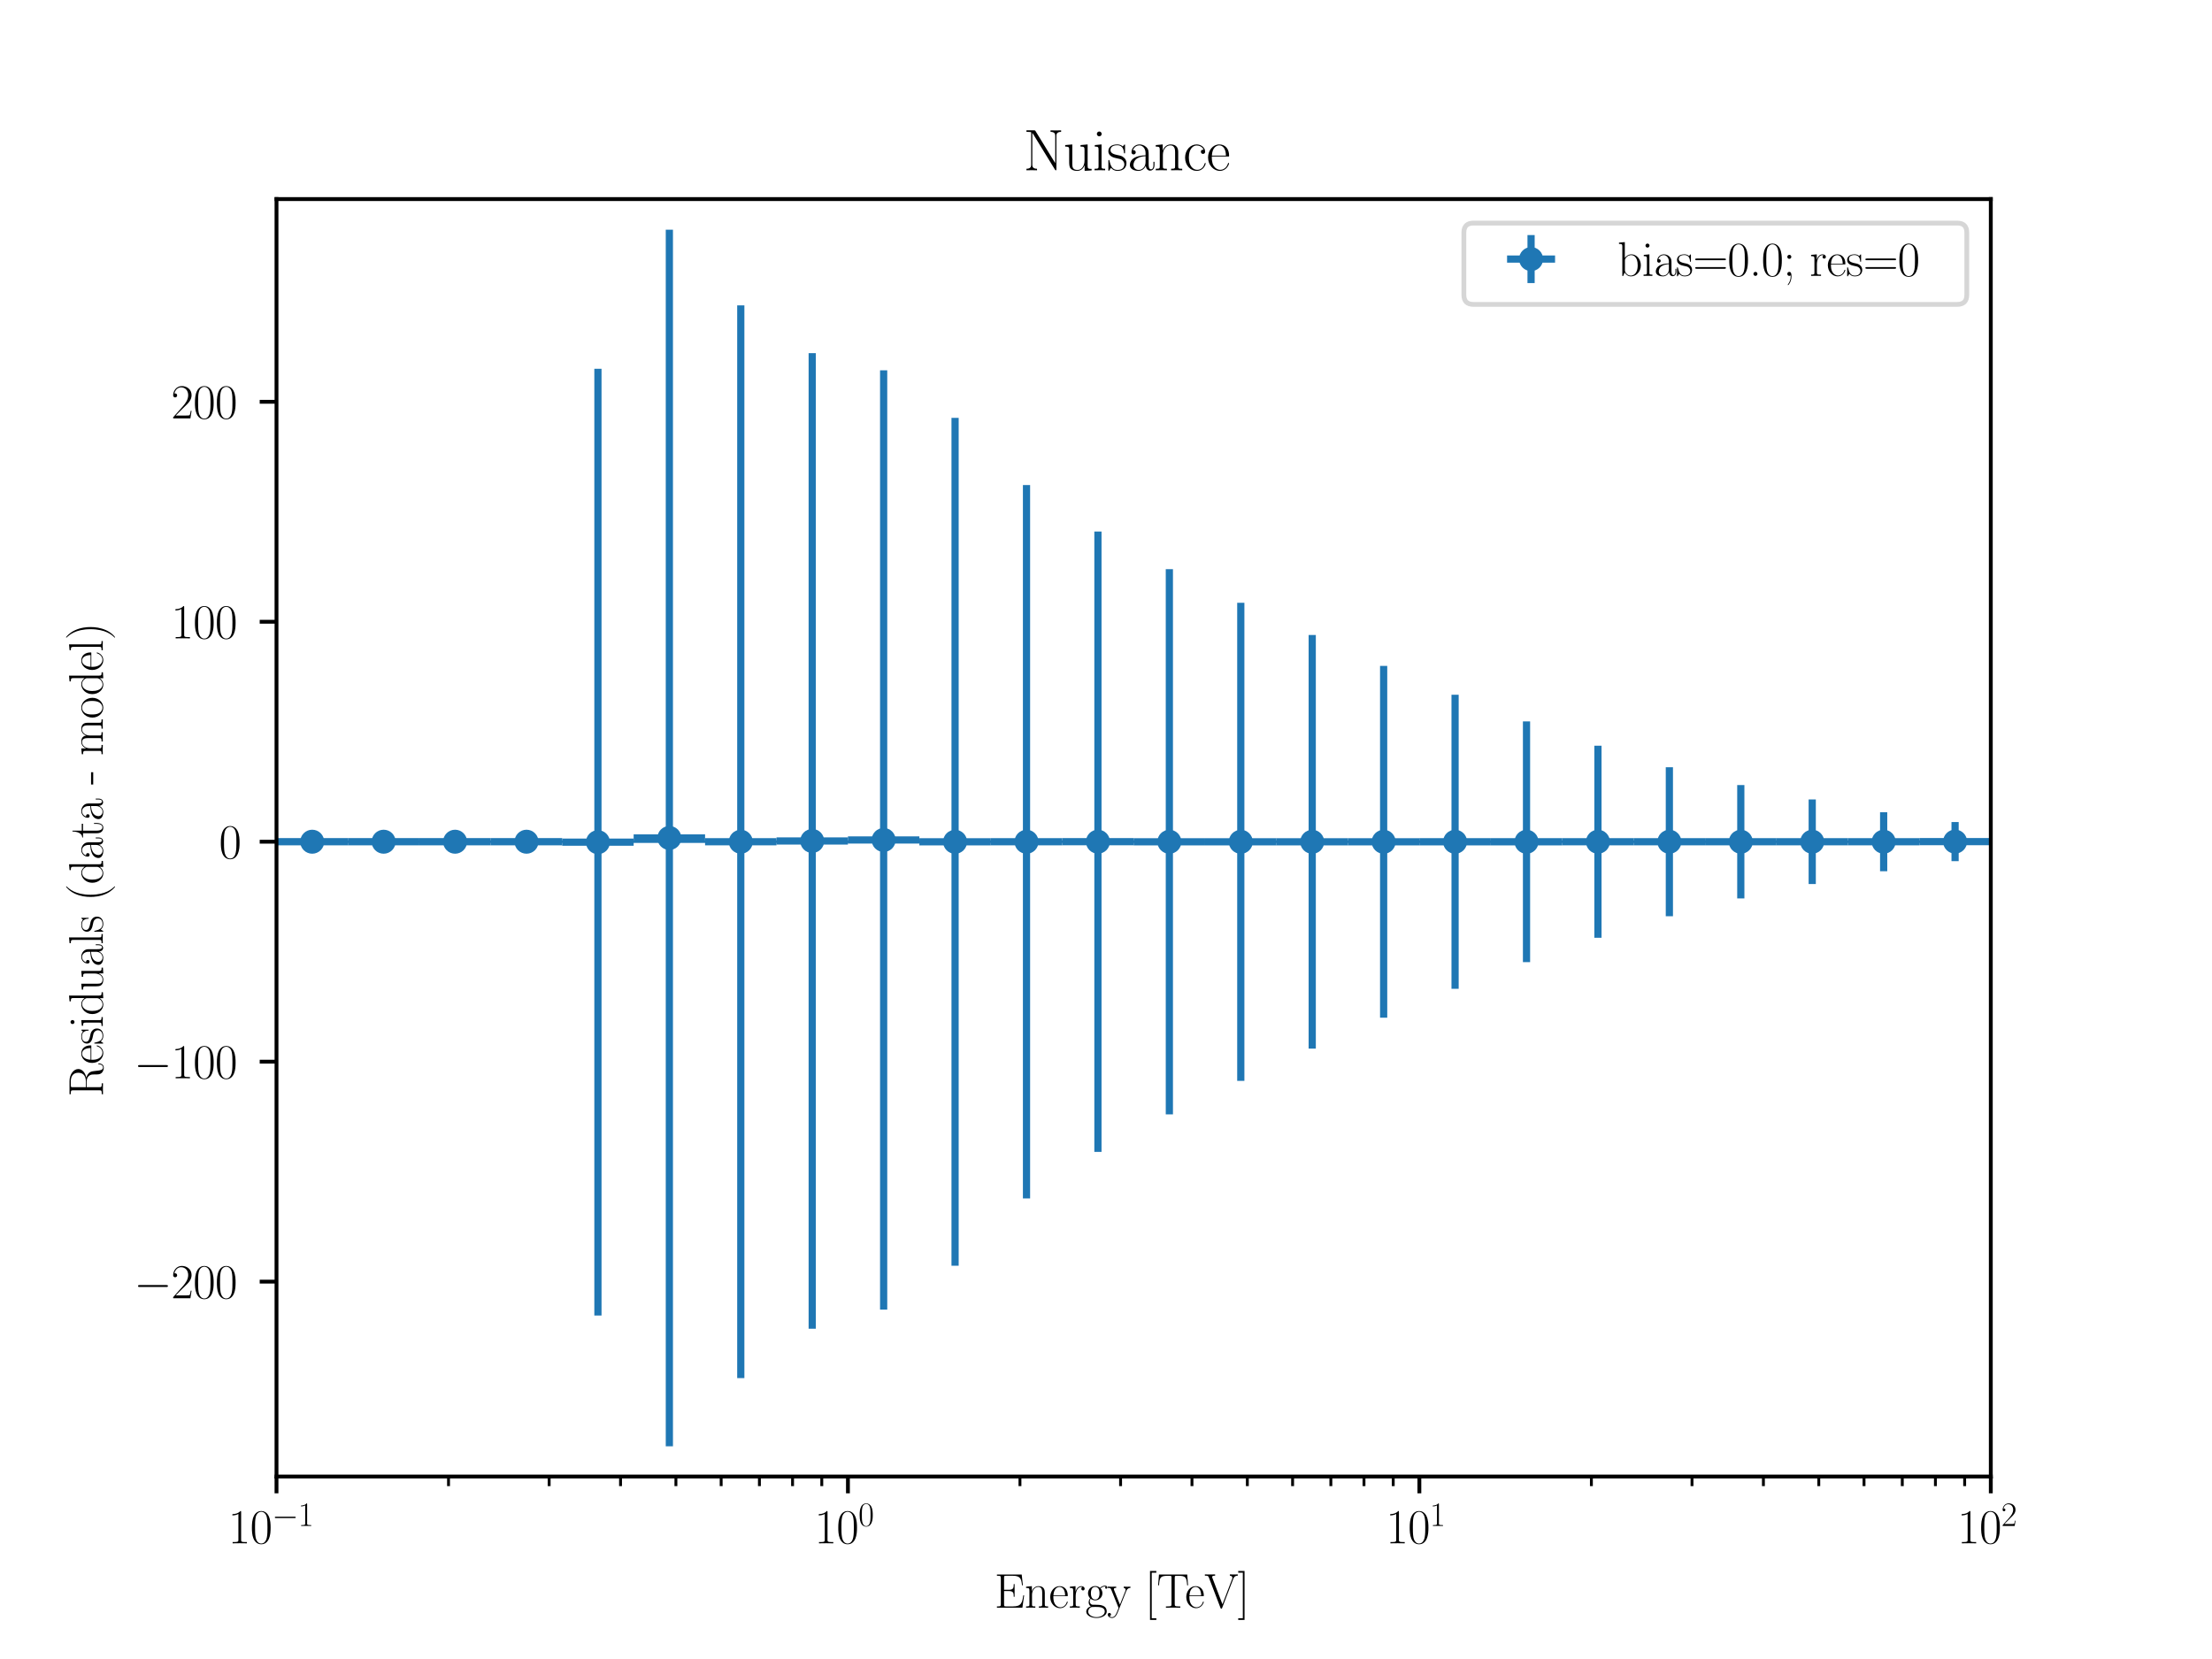 <?xml version="1.0" encoding="utf-8" standalone="no"?>
<!DOCTYPE svg PUBLIC "-//W3C//DTD SVG 1.1//EN"
  "http://www.w3.org/Graphics/SVG/1.1/DTD/svg11.dtd">
<svg xmlns:xlink="http://www.w3.org/1999/xlink" width="460.8pt" height="345.6pt" viewBox="0 0 460.8 345.6" xmlns="http://www.w3.org/2000/svg" version="1.1">
 <defs>
  <style type="text/css">*{stroke-linejoin: round; stroke-linecap: butt}</style>
 </defs>
 <g id="figure_1">
  <g id="patch_1">
   <path d="M 0 345.6
L 460.8 345.6
L 460.8 0
L 0 0
z
" style="fill: #ffffff"/>
  </g>
  <g id="axes_1">
   <g id="patch_2">
    <path d="M 57.6 307.584
L 414.72 307.584
L 414.72 41.472
L 57.6 41.472
z
" style="fill: #ffffff"/>
   </g>
   <g id="matplotlib.axis_1">
    <g id="xtick_1">
     <g id="line2d_1">
      <defs>
       <path id="m2422d4d9ae" d="M 0 0
L 0 3.5
" style="stroke: #000000; stroke-width: 0.8"/>
      </defs>
      <g>
       <use xlink:href="#m2422d4d9ae" x="57.6" y="307.584" style="stroke: #000000; stroke-width: 0.8"/>
      </g>
     </g>
     <g id="text_1">
      <!-- $\mathdefault{10^{-1}}$ -->
      <g transform="translate(47.52 321.502) scale(0.1 -0.1)">
       <defs>
        <path id="CMR17-31" d="M 1702 4083
C 1702 4217 1696 4224 1606 4224
C 1357 3927 979 3833 621 3820
C 602 3820 570 3820 563 3808
C 557 3795 557 3782 557 3648
C 755 3648 1088 3686 1344 3839
L 1344 467
C 1344 243 1331 166 781 166
L 589 166
L 589 0
C 896 6 1216 12 1523 12
C 1830 12 2150 6 2458 0
L 2458 166
L 2266 166
C 1715 166 1702 236 1702 467
L 1702 4083
z
" transform="scale(0.016)"/>
        <path id="CMR17-30" d="M 2688 2038
C 2688 2430 2682 3099 2413 3613
C 2176 4063 1798 4224 1466 4224
C 1158 4224 768 4082 525 3620
C 269 3137 243 2539 243 2038
C 243 1671 250 1112 448 623
C 723 -39 1216 -128 1466 -128
C 1760 -128 2208 -7 2470 604
C 2662 1048 2688 1568 2688 2038
z
M 1466 -26
C 1056 -26 813 328 723 816
C 653 1196 653 1749 653 2109
C 653 2604 653 3015 736 3407
C 858 3954 1216 4121 1466 4121
C 1728 4121 2067 3947 2189 3420
C 2272 3054 2278 2623 2278 2109
C 2278 1691 2278 1176 2202 797
C 2067 96 1690 -26 1466 -26
z
" transform="scale(0.016)"/>
        <path id="CMSY10-0" d="M 4218 1472
C 4326 1472 4442 1472 4442 1600
C 4442 1728 4326 1728 4218 1728
L 755 1728
C 646 1728 531 1728 531 1600
C 531 1472 646 1472 755 1472
L 4218 1472
z
" transform="scale(0.016)"/>
       </defs>
       <use xlink:href="#CMR17-31" transform="scale(0.996)"/>
       <use xlink:href="#CMR17-30" transform="translate(45.69 0) scale(0.996)"/>
       <use xlink:href="#CMSY10-0" transform="translate(91.381 36.154) scale(0.697)"/>
       <use xlink:href="#CMR17-31" transform="translate(145.622 36.154) scale(0.697)"/>
      </g>
     </g>
    </g>
    <g id="xtick_2">
     <g id="line2d_2">
      <g>
       <use xlink:href="#m2422d4d9ae" x="176.64" y="307.584" style="stroke: #000000; stroke-width: 0.8"/>
      </g>
     </g>
     <g id="text_2">
      <!-- $\mathdefault{10^{0}}$ -->
      <g transform="translate(169.673 321.502) scale(0.1 -0.1)">
       <use xlink:href="#CMR17-31" transform="scale(0.996)"/>
       <use xlink:href="#CMR17-30" transform="translate(45.69 0) scale(0.996)"/>
       <use xlink:href="#CMR17-30" transform="translate(91.381 36.154) scale(0.697)"/>
      </g>
     </g>
    </g>
    <g id="xtick_3">
     <g id="line2d_3">
      <g>
       <use xlink:href="#m2422d4d9ae" x="295.68" y="307.584" style="stroke: #000000; stroke-width: 0.8"/>
      </g>
     </g>
     <g id="text_3">
      <!-- $\mathdefault{10^{1}}$ -->
      <g transform="translate(288.713 321.502) scale(0.1 -0.1)">
       <use xlink:href="#CMR17-31" transform="scale(0.996)"/>
       <use xlink:href="#CMR17-30" transform="translate(45.69 0) scale(0.996)"/>
       <use xlink:href="#CMR17-31" transform="translate(91.381 36.154) scale(0.697)"/>
      </g>
     </g>
    </g>
    <g id="xtick_4">
     <g id="line2d_4">
      <g>
       <use xlink:href="#m2422d4d9ae" x="414.72" y="307.584" style="stroke: #000000; stroke-width: 0.8"/>
      </g>
     </g>
     <g id="text_4">
      <!-- $\mathdefault{10^{2}}$ -->
      <g transform="translate(407.753 321.502) scale(0.1 -0.1)">
       <defs>
        <path id="CMR17-32" d="M 2669 990
L 2554 990
C 2490 537 2438 460 2413 422
C 2381 371 1920 371 1830 371
L 602 371
C 832 620 1280 1073 1824 1596
C 2214 1966 2669 2400 2669 3033
C 2669 3788 2067 4224 1395 4224
C 691 4224 262 3603 262 3027
C 262 2777 448 2745 525 2745
C 589 2745 781 2783 781 3007
C 781 3206 614 3264 525 3264
C 486 3264 448 3257 422 3244
C 544 3788 915 4057 1306 4057
C 1862 4057 2227 3616 2227 3033
C 2227 2477 1901 1998 1536 1583
L 262 147
L 262 0
L 2515 0
L 2669 990
z
" transform="scale(0.016)"/>
       </defs>
       <use xlink:href="#CMR17-31" transform="scale(0.996)"/>
       <use xlink:href="#CMR17-30" transform="translate(45.69 0) scale(0.996)"/>
       <use xlink:href="#CMR17-32" transform="translate(91.381 36.154) scale(0.697)"/>
      </g>
     </g>
    </g>
    <g id="xtick_5">
     <g id="line2d_5">
      <defs>
       <path id="m399e04e522" d="M 0 0
L 0 2
" style="stroke: #000000; stroke-width: 0.6"/>
      </defs>
      <g>
       <use xlink:href="#m399e04e522" x="93.435" y="307.584" style="stroke: #000000; stroke-width: 0.6"/>
      </g>
     </g>
    </g>
    <g id="xtick_6">
     <g id="line2d_6">
      <g>
       <use xlink:href="#m399e04e522" x="114.397" y="307.584" style="stroke: #000000; stroke-width: 0.6"/>
      </g>
     </g>
    </g>
    <g id="xtick_7">
     <g id="line2d_7">
      <g>
       <use xlink:href="#m399e04e522" x="129.269" y="307.584" style="stroke: #000000; stroke-width: 0.6"/>
      </g>
     </g>
    </g>
    <g id="xtick_8">
     <g id="line2d_8">
      <g>
       <use xlink:href="#m399e04e522" x="140.805" y="307.584" style="stroke: #000000; stroke-width: 0.6"/>
      </g>
     </g>
    </g>
    <g id="xtick_9">
     <g id="line2d_9">
      <g>
       <use xlink:href="#m399e04e522" x="150.231" y="307.584" style="stroke: #000000; stroke-width: 0.6"/>
      </g>
     </g>
    </g>
    <g id="xtick_10">
     <g id="line2d_10">
      <g>
       <use xlink:href="#m399e04e522" x="158.2" y="307.584" style="stroke: #000000; stroke-width: 0.6"/>
      </g>
     </g>
    </g>
    <g id="xtick_11">
     <g id="line2d_11">
      <g>
       <use xlink:href="#m399e04e522" x="165.104" y="307.584" style="stroke: #000000; stroke-width: 0.6"/>
      </g>
     </g>
    </g>
    <g id="xtick_12">
     <g id="line2d_12">
      <g>
       <use xlink:href="#m399e04e522" x="171.193" y="307.584" style="stroke: #000000; stroke-width: 0.6"/>
      </g>
     </g>
    </g>
    <g id="xtick_13">
     <g id="line2d_13">
      <g>
       <use xlink:href="#m399e04e522" x="212.475" y="307.584" style="stroke: #000000; stroke-width: 0.6"/>
      </g>
     </g>
    </g>
    <g id="xtick_14">
     <g id="line2d_14">
      <g>
       <use xlink:href="#m399e04e522" x="233.437" y="307.584" style="stroke: #000000; stroke-width: 0.6"/>
      </g>
     </g>
    </g>
    <g id="xtick_15">
     <g id="line2d_15">
      <g>
       <use xlink:href="#m399e04e522" x="248.309" y="307.584" style="stroke: #000000; stroke-width: 0.6"/>
      </g>
     </g>
    </g>
    <g id="xtick_16">
     <g id="line2d_16">
      <g>
       <use xlink:href="#m399e04e522" x="259.845" y="307.584" style="stroke: #000000; stroke-width: 0.6"/>
      </g>
     </g>
    </g>
    <g id="xtick_17">
     <g id="line2d_17">
      <g>
       <use xlink:href="#m399e04e522" x="269.271" y="307.584" style="stroke: #000000; stroke-width: 0.6"/>
      </g>
     </g>
    </g>
    <g id="xtick_18">
     <g id="line2d_18">
      <g>
       <use xlink:href="#m399e04e522" x="277.24" y="307.584" style="stroke: #000000; stroke-width: 0.6"/>
      </g>
     </g>
    </g>
    <g id="xtick_19">
     <g id="line2d_19">
      <g>
       <use xlink:href="#m399e04e522" x="284.144" y="307.584" style="stroke: #000000; stroke-width: 0.6"/>
      </g>
     </g>
    </g>
    <g id="xtick_20">
     <g id="line2d_20">
      <g>
       <use xlink:href="#m399e04e522" x="290.233" y="307.584" style="stroke: #000000; stroke-width: 0.6"/>
      </g>
     </g>
    </g>
    <g id="xtick_21">
     <g id="line2d_21">
      <g>
       <use xlink:href="#m399e04e522" x="331.515" y="307.584" style="stroke: #000000; stroke-width: 0.6"/>
      </g>
     </g>
    </g>
    <g id="xtick_22">
     <g id="line2d_22">
      <g>
       <use xlink:href="#m399e04e522" x="352.477" y="307.584" style="stroke: #000000; stroke-width: 0.6"/>
      </g>
     </g>
    </g>
    <g id="xtick_23">
     <g id="line2d_23">
      <g>
       <use xlink:href="#m399e04e522" x="367.349" y="307.584" style="stroke: #000000; stroke-width: 0.6"/>
      </g>
     </g>
    </g>
    <g id="xtick_24">
     <g id="line2d_24">
      <g>
       <use xlink:href="#m399e04e522" x="378.885" y="307.584" style="stroke: #000000; stroke-width: 0.6"/>
      </g>
     </g>
    </g>
    <g id="xtick_25">
     <g id="line2d_25">
      <g>
       <use xlink:href="#m399e04e522" x="388.311" y="307.584" style="stroke: #000000; stroke-width: 0.6"/>
      </g>
     </g>
    </g>
    <g id="xtick_26">
     <g id="line2d_26">
      <g>
       <use xlink:href="#m399e04e522" x="396.28" y="307.584" style="stroke: #000000; stroke-width: 0.6"/>
      </g>
     </g>
    </g>
    <g id="xtick_27">
     <g id="line2d_27">
      <g>
       <use xlink:href="#m399e04e522" x="403.184" y="307.584" style="stroke: #000000; stroke-width: 0.6"/>
      </g>
     </g>
    </g>
    <g id="xtick_28">
     <g id="line2d_28">
      <g>
       <use xlink:href="#m399e04e522" x="409.273" y="307.584" style="stroke: #000000; stroke-width: 0.6"/>
      </g>
     </g>
    </g>
    <g id="text_5">
     <!-- Energy [TeV] -->
     <g transform="translate(207.158 334.912) scale(0.1 -0.1)">
      <defs>
       <path id="CMR17-45" d="M 3885 1614
L 3770 1614
C 3629 676 3546 166 2419 166
L 1530 166
C 1274 166 1261 198 1261 415
L 1261 2176
L 1862 2176
C 2464 2176 2522 1959 2522 1429
L 2637 1429
L 2637 3086
L 2522 3086
C 2522 2558 2464 2342 1862 2342
L 1261 2342
L 1261 3924
C 1261 4141 1274 4172 1530 4172
L 2406 4172
C 3398 4172 3514 3778 3603 2933
L 3718 2933
L 3565 4339
L 326 4339
L 326 4172
C 768 4172 838 4172 838 3886
L 838 453
C 838 166 768 166 326 166
L 326 0
L 3654 0
L 3885 1614
z
" transform="scale(0.016)"/>
       <path id="CMR17-6e" d="M 2656 1954
C 2656 2282 2592 2816 1837 2816
C 1331 2816 1069 2424 973 2166
L 966 2166
L 966 2816
L 211 2745
L 211 2578
C 589 2578 646 2540 646 2231
L 646 443
C 646 198 621 166 211 166
L 211 0
C 365 12 646 12 813 12
C 979 12 1267 12 1421 0
L 1421 166
C 1011 166 986 192 986 443
L 986 1678
C 986 2269 1344 2713 1792 2713
C 2266 2713 2317 2289 2317 1980
L 2317 443
C 2317 198 2291 166 1882 166
L 1882 0
C 2035 12 2317 12 2483 12
C 2650 12 2938 12 3091 0
L 3091 166
C 2682 166 2656 192 2656 443
L 2656 1954
z
" transform="scale(0.016)"/>
       <path id="CMR17-65" d="M 2438 1503
C 2464 1529 2464 1542 2464 1606
C 2464 2251 2118 2816 1389 2816
C 710 2816 173 2175 173 1394
C 173 554 781 -64 1459 -64
C 2176 -64 2458 619 2458 755
C 2458 800 2419 800 2406 800
C 2362 800 2355 787 2330 709
C 2189 270 1837 51 1504 51
C 1229 51 954 206 781 490
C 582 819 582 1200 582 1503
L 2438 1503
z
M 589 1600
C 634 2511 1126 2713 1382 2713
C 1818 2713 2112 2308 2118 1600
L 589 1600
z
" transform="scale(0.016)"/>
       <path id="CMR17-72" d="M 960 1517
C 960 2134 1222 2713 1702 2713
C 1747 2713 1792 2707 1837 2687
C 1837 2687 1696 2642 1696 2475
C 1696 2321 1818 2257 1914 2257
C 1990 2257 2131 2302 2131 2482
C 2131 2687 1926 2816 1709 2816
C 1222 2816 1011 2340 947 2115
L 941 2115
L 941 2816
L 198 2745
L 198 2578
C 576 2578 634 2540 634 2231
L 634 443
C 634 198 608 166 198 166
L 198 0
C 352 12 646 12 813 12
C 998 12 1325 12 1498 0
L 1498 166
C 1037 166 960 166 960 455
L 960 1517
z
" transform="scale(0.016)"/>
       <path id="CMR17-67" d="M 710 1165
C 832 1068 1043 960 1299 960
C 1805 960 2240 1359 2240 1895
C 2240 2063 2189 2321 1997 2521
C 2176 2713 2438 2777 2586 2777
C 2611 2777 2650 2777 2682 2758
C 2656 2751 2598 2726 2598 2623
C 2598 2540 2656 2483 2739 2483
C 2835 2483 2886 2547 2886 2630
C 2886 2751 2790 2880 2586 2880
C 2330 2880 2106 2758 1926 2591
C 1734 2764 1504 2828 1299 2828
C 794 2828 358 2431 358 1895
C 358 1527 570 1294 634 1230
C 442 1004 442 742 442 710
C 442 544 506 300 723 166
C 390 82 128 -184 128 -517
C 128 -996 736 -1344 1466 -1344
C 2170 -1344 2803 -1009 2803 -510
C 2803 384 1856 384 1363 384
C 1216 384 954 384 922 390
C 723 422 589 601 589 825
C 589 883 589 1024 710 1165
z
M 1299 1068
C 736 1068 736 1766 736 1895
C 736 2024 736 2719 1299 2719
C 1862 2719 1862 2024 1862 1895
C 1862 1766 1862 1068 1299 1068
z
M 1466 -1236
C 826 -1236 384 -883 384 -517
C 384 -311 493 -118 634 -11
C 794 102 858 102 1293 102
C 1818 102 2547 102 2547 -517
C 2547 -883 2106 -1236 1466 -1236
z
" transform="scale(0.016)"/>
       <path id="CMR17-79" d="M 2496 2183
C 2656 2579 2944 2585 3034 2585
L 3034 2752
C 2912 2745 2752 2739 2630 2739
C 2496 2739 2285 2739 2157 2752
L 2157 2585
C 2400 2566 2406 2384 2406 2332
C 2406 2268 2394 2235 2362 2158
L 1664 409
L 902 2300
C 870 2378 870 2423 870 2430
C 870 2572 1018 2585 1171 2585
L 1171 2752
C 1018 2739 742 2739 582 2739
C 410 2739 205 2739 64 2752
L 64 2585
C 410 2585 448 2553 531 2345
L 1485 -31
C 1197 -795 1030 -1242 627 -1242
C 557 -1242 397 -1223 282 -1106
C 429 -1093 493 -1002 493 -892
C 493 -782 416 -685 288 -685
C 147 -685 77 -782 77 -899
C 77 -1158 339 -1344 627 -1344
C 998 -1344 1229 -983 1357 -659
L 2496 2183
z
" transform="scale(0.016)"/>
       <path id="CMR17-5b" d="M 1504 -1600
L 1504 -1376
L 902 -1376
L 902 4575
L 1504 4575
L 1504 4800
L 678 4800
L 678 -1600
L 1504 -1600
z
" transform="scale(0.016)"/>
       <path id="CMR17-54" d="M 3981 4332
L 288 4332
L 179 2924
L 294 2924
C 378 3981 467 4166 1453 4166
C 1568 4166 1754 4166 1805 4159
C 1926 4140 1926 4064 1926 3917
L 1926 465
C 1926 236 1907 166 1376 166
L 1197 166
L 1197 0
C 1504 6 1824 12 2138 12
C 2451 12 2771 6 3078 0
L 3078 166
L 2899 166
C 2368 166 2349 236 2349 465
L 2349 3917
C 2349 4057 2349 4134 2464 4159
C 2515 4166 2701 4166 2816 4166
C 3795 4166 3891 3981 3974 2924
L 4090 2924
L 3981 4332
z
" transform="scale(0.016)"/>
       <path id="CMR17-56" d="M 3776 3762
C 3834 3903 3936 4179 4365 4185
L 4365 4352
C 4218 4339 4051 4339 3891 4339
C 3738 4339 3475 4339 3328 4352
L 3328 4185
C 3648 4166 3661 3942 3661 3903
C 3661 3833 3642 3788 3622 3737
L 2362 448
L 1043 3903
C 1024 3948 1011 3980 1011 4012
C 1011 4185 1267 4185 1402 4185
L 1402 4352
C 1197 4339 896 4339 685 4339
C 518 4339 218 4339 64 4352
L 64 4185
C 435 4185 506 4160 582 3955
L 2106 -26
C 2138 -116 2144 -128 2214 -128
C 2285 -128 2291 -116 2323 -26
L 3776 3762
z
" transform="scale(0.016)"/>
       <path id="CMR17-5d" d="M 915 4800
L 90 4800
L 90 4575
L 691 4575
L 691 -1376
L 90 -1376
L 90 -1600
L 915 -1600
L 915 4800
z
" transform="scale(0.016)"/>
      </defs>
      <use xlink:href="#CMR17-45" transform="scale(0.996)"/>
      <use xlink:href="#CMR17-6e" transform="translate(62.586 0) scale(0.996)"/>
      <use xlink:href="#CMR17-65" transform="translate(113.482 0) scale(0.996)"/>
      <use xlink:href="#CMR17-72" transform="translate(153.967 0) scale(0.996)"/>
      <use xlink:href="#CMR17-67" transform="translate(189.248 0) scale(0.996)"/>
      <use xlink:href="#CMR17-79" transform="translate(234.939 0) scale(0.996)"/>
      <use xlink:href="#CMR17-5b" transform="translate(313.307 0) scale(0.996)"/>
      <use xlink:href="#CMR17-54" transform="translate(338.179 0) scale(0.996)"/>
      <use xlink:href="#CMR17-65" transform="translate(396.881 0) scale(0.996)"/>
      <use xlink:href="#CMR17-56" transform="translate(437.367 0) scale(0.996)"/>
      <use xlink:href="#CMR17-5d" transform="translate(506.439 0) scale(0.996)"/>
     </g>
    </g>
   </g>
   <g id="matplotlib.axis_2">
    <g id="ytick_1">
     <g id="line2d_29">
      <defs>
       <path id="mbee416a254" d="M 0 0
L -3.5 0
" style="stroke: #000000; stroke-width: 0.8"/>
      </defs>
      <g>
       <use xlink:href="#mbee416a254" x="57.6" y="266.99" style="stroke: #000000; stroke-width: 0.8"/>
      </g>
     </g>
     <g id="text_6">
      <!-- $\mathdefault{−200}$ -->
      <g transform="translate(27.907 270.449) scale(0.1 -0.1)">
       <use xlink:href="#CMSY10-0" transform="scale(0.996)"/>
       <use xlink:href="#CMR17-32" transform="translate(77.487 0) scale(0.996)"/>
       <use xlink:href="#CMR17-30" transform="translate(123.178 0) scale(0.996)"/>
       <use xlink:href="#CMR17-30" transform="translate(168.868 0) scale(0.996)"/>
      </g>
     </g>
    </g>
    <g id="ytick_2">
     <g id="line2d_30">
      <g>
       <use xlink:href="#mbee416a254" x="57.6" y="221.167" style="stroke: #000000; stroke-width: 0.8"/>
      </g>
     </g>
     <g id="text_7">
      <!-- $\mathdefault{−100}$ -->
      <g transform="translate(27.907 224.626) scale(0.1 -0.1)">
       <use xlink:href="#CMSY10-0" transform="scale(0.996)"/>
       <use xlink:href="#CMR17-31" transform="translate(77.487 0) scale(0.996)"/>
       <use xlink:href="#CMR17-30" transform="translate(123.178 0) scale(0.996)"/>
       <use xlink:href="#CMR17-30" transform="translate(168.868 0) scale(0.996)"/>
      </g>
     </g>
    </g>
    <g id="ytick_3">
     <g id="line2d_31">
      <g>
       <use xlink:href="#mbee416a254" x="57.6" y="175.344" style="stroke: #000000; stroke-width: 0.8"/>
      </g>
     </g>
     <g id="text_8">
      <!-- $\mathdefault{0}$ -->
      <g transform="translate(45.619 178.804) scale(0.1 -0.1)">
       <use xlink:href="#CMR17-30" transform="scale(0.996)"/>
      </g>
     </g>
    </g>
    <g id="ytick_4">
     <g id="line2d_32">
      <g>
       <use xlink:href="#mbee416a254" x="57.6" y="129.521" style="stroke: #000000; stroke-width: 0.8"/>
      </g>
     </g>
     <g id="text_9">
      <!-- $\mathdefault{100}$ -->
      <g transform="translate(35.656 132.981) scale(0.1 -0.1)">
       <use xlink:href="#CMR17-31" transform="scale(0.996)"/>
       <use xlink:href="#CMR17-30" transform="translate(45.69 0) scale(0.996)"/>
       <use xlink:href="#CMR17-30" transform="translate(91.381 0) scale(0.996)"/>
      </g>
     </g>
    </g>
    <g id="ytick_5">
     <g id="line2d_33">
      <g>
       <use xlink:href="#mbee416a254" x="57.6" y="83.699" style="stroke: #000000; stroke-width: 0.8"/>
      </g>
     </g>
     <g id="text_10">
      <!-- $\mathdefault{200}$ -->
      <g transform="translate(35.656 87.158) scale(0.1 -0.1)">
       <use xlink:href="#CMR17-32" transform="scale(0.996)"/>
       <use xlink:href="#CMR17-30" transform="translate(45.69 0) scale(0.996)"/>
       <use xlink:href="#CMR17-30" transform="translate(91.381 0) scale(0.996)"/>
      </g>
     </g>
    </g>
    <g id="text_11">
     <!-- Residuals (data - model) -->
     <g transform="translate(21.417 228.479) rotate(-90) scale(0.1 -0.1)">
      <defs>
       <path id="CMR17-52" d="M 2509 2156
C 3117 2278 3629 2689 3629 3203
C 3629 3806 2950 4352 2054 4352
L 333 4352
L 333 4185
C 774 4185 845 4185 845 3896
L 845 428
C 845 140 774 140 333 140
L 333 -26
C 518 -13 851 -13 1050 -13
C 1248 -13 1581 -13 1766 -26
L 1766 140
C 1325 140 1254 140 1254 428
L 1254 2112
L 2003 2112
C 2368 2112 2573 1964 2662 1881
C 2918 1632 2918 1459 2918 1024
C 2918 595 2918 377 3110 160
C 3354 -103 3680 -128 3821 -128
C 4294 -128 4365 403 4365 512
C 4365 550 4365 595 4307 595
C 4256 595 4250 556 4250 531
C 4218 115 4032 -26 3834 -26
C 3482 -26 3443 377 3405 768
C 3386 902 3373 998 3360 1139
C 3322 1459 3270 1926 2509 2156
z
M 1984 2214
L 1254 2214
L 1254 3935
C 1254 4153 1267 4185 1523 4185
L 1990 4185
C 2522 4185 3142 3999 3142 3203
C 3142 2374 2464 2214 1984 2214
z
" transform="scale(0.016)"/>
       <path id="CMR17-73" d="M 1978 2688
C 1978 2803 1971 2809 1933 2809
C 1907 2809 1901 2803 1824 2707
C 1805 2681 1747 2617 1728 2592
C 1523 2809 1235 2816 1126 2816
C 416 2816 160 2444 160 2073
C 160 1497 813 1363 998 1324
C 1402 1241 1542 1216 1677 1100
C 1760 1024 1901 883 1901 652
C 1901 384 1747 38 1158 38
C 602 38 403 460 288 1024
C 269 1113 269 1120 218 1120
C 166 1120 160 1113 160 985
L 160 64
C 160 -52 166 -58 205 -58
C 237 -58 243 -52 275 0
C 314 57 410 211 448 275
C 576 102 800 -64 1158 -64
C 1792 -64 2131 281 2131 780
C 2131 1107 1958 1280 1875 1356
C 1683 1555 1459 1600 1190 1651
C 838 1728 390 1817 390 2208
C 390 2374 480 2726 1126 2726
C 1811 2726 1850 2086 1862 1881
C 1869 1849 1901 1843 1920 1843
C 1978 1843 1978 1862 1978 1971
L 1978 2688
z
" transform="scale(0.016)"/>
       <path id="CMR17-69" d="M 992 3961
C 992 4102 877 4224 730 4224
C 589 4224 467 4108 467 3961
C 467 3820 582 3699 730 3699
C 870 3699 992 3814 992 3961
z
M 243 2745
L 243 2579
C 602 2579 653 2540 653 2231
L 653 443
C 653 198 627 166 218 166
L 218 0
C 371 12 646 12 806 12
C 960 12 1222 12 1370 0
L 1370 166
C 992 166 979 205 979 436
L 979 2816
L 243 2745
z
" transform="scale(0.016)"/>
       <path id="CMR17-64" d="M 1869 4345
L 1869 4179
C 2246 4179 2304 4141 2304 3843
L 2304 2371
C 2278 2403 2016 2816 1498 2816
C 845 2816 211 2228 211 1376
C 211 529 806 -64 1434 -64
C 1978 -64 2259 361 2291 406
L 2291 -64
L 3066 -13
L 3066 154
C 2688 154 2630 193 2630 503
L 2630 4416
L 1869 4345
z
M 2291 762
C 2291 568 2176 393 2029 264
C 1811 70 1594 38 1472 38
C 1286 38 621 135 621 1369
C 621 2636 1363 2713 1530 2713
C 1824 2713 2061 2545 2208 2313
C 2291 2177 2291 2157 2291 2041
L 2291 762
z
" transform="scale(0.016)"/>
       <path id="CMR17-75" d="M 1882 2745
L 1882 2579
C 2259 2579 2317 2540 2317 2229
L 2317 1053
C 2317 510 2029 38 1555 38
C 1030 38 986 355 986 691
L 986 2816
L 211 2745
L 211 2579
C 467 2579 640 2579 646 2320
L 646 1079
C 646 646 646 368 813 187
C 896 103 1056 -64 1517 -64
C 2061 -64 2272 400 2323 536
L 2330 536
L 2330 -64
L 3091 -13
L 3091 154
C 2714 154 2656 193 2656 503
L 2656 2816
L 1882 2745
z
" transform="scale(0.016)"/>
       <path id="CMR17-61" d="M 2304 1656
C 2304 2048 2304 2275 2035 2534
C 1798 2751 1523 2816 1306 2816
C 800 2816 435 2408 435 1977
C 435 1740 627 1728 666 1728
C 749 1728 896 1779 896 1958
C 896 2118 774 2188 666 2188
C 640 2188 608 2182 589 2176
C 723 2594 1069 2713 1293 2713
C 1613 2713 1965 2421 1965 1875
L 1965 1632
C 1587 1619 1133 1568 774 1373
C 371 1147 256 822 256 576
C 256 77 832 -64 1171 -64
C 1523 -64 1850 135 1990 505
C 2003 219 2182 -39 2464 -39
C 2598 -39 2938 51 2938 563
L 2938 926
L 2822 926
L 2822 557
C 2822 161 2650 109 2566 109
C 2304 109 2304 446 2304 732
L 2304 1656
z
M 1965 887
C 1965 323 1568 38 1216 38
C 896 38 646 278 646 576
C 646 771 730 1114 1101 1322
C 1408 1497 1760 1523 1965 1536
L 1965 887
z
" transform="scale(0.016)"/>
       <path id="CMR17-6c" d="M 979 4416
L 218 4345
L 218 4179
C 595 4179 653 4141 653 3835
L 653 439
C 653 198 627 166 218 166
L 218 0
C 371 12 653 12 813 12
C 979 12 1261 12 1414 0
L 1414 166
C 1005 166 979 191 979 439
L 979 4416
z
" transform="scale(0.016)"/>
       <path id="CMR17-28" d="M 1958 -1562
C 1958 -1556 1958 -1543 1939 -1524
C 1645 -1223 858 -403 858 1596
C 858 3595 1632 4408 1946 4729
C 1946 4735 1958 4748 1958 4767
C 1958 4787 1939 4800 1914 4800
C 1843 4800 1299 4325 986 3620
C 666 2909 576 2218 576 1603
C 576 1141 621 360 1005 -467
C 1312 -1133 1837 -1600 1914 -1600
C 1946 -1600 1958 -1588 1958 -1562
z
" transform="scale(0.016)"/>
       <path id="CMR17-74" d="M 966 2585
L 1862 2585
L 1862 2752
L 966 2752
L 966 3968
L 851 3968
C 838 3292 614 2700 70 2687
L 70 2585
L 627 2585
L 627 778
C 627 655 627 -64 1370 -64
C 1747 -64 1965 308 1965 784
L 1965 1151
L 1850 1151
L 1850 790
C 1850 347 1677 51 1408 51
C 1222 51 966 179 966 765
L 966 2585
z
" transform="scale(0.016)"/>
       <path id="CMR17-2d" d="M 1632 1254
L 1632 1536
L 26 1536
L 26 1254
L 1632 1254
z
" transform="scale(0.016)"/>
       <path id="CMR17-6d" d="M 4326 1954
C 4326 2276 4269 2816 3507 2816
C 3072 2816 2771 2520 2656 2173
L 2650 2173
C 2573 2700 2195 2816 1837 2816
C 1331 2816 1069 2424 973 2166
L 966 2166
L 966 2816
L 211 2745
L 211 2578
C 589 2578 646 2540 646 2231
L 646 443
C 646 198 621 166 211 166
L 211 0
C 365 12 646 12 813 12
C 979 12 1267 12 1421 0
L 1421 166
C 1011 166 986 192 986 443
L 986 1678
C 986 2269 1344 2713 1792 2713
C 2266 2713 2317 2289 2317 1980
L 2317 443
C 2317 198 2291 166 1882 166
L 1882 0
C 2035 12 2317 12 2483 12
C 2650 12 2938 12 3091 0
L 3091 166
C 2682 166 2656 192 2656 443
L 2656 1678
C 2656 2269 3014 2713 3462 2713
C 3936 2713 3987 2289 3987 1980
L 3987 443
C 3987 198 3962 166 3552 166
L 3552 0
C 3706 12 3987 12 4154 12
C 4320 12 4608 12 4762 0
L 4762 166
C 4352 166 4326 192 4326 443
L 4326 1954
z
" transform="scale(0.016)"/>
       <path id="CMR17-6f" d="M 2758 1356
C 2758 2176 2163 2816 1466 2816
C 768 2816 173 2176 173 1356
C 173 550 768 -64 1466 -64
C 2163 -64 2758 550 2758 1356
z
M 1466 51
C 1165 51 909 230 762 480
C 602 768 582 1126 582 1408
C 582 1676 595 2009 762 2297
C 890 2508 1139 2713 1466 2713
C 1754 2713 1997 2553 2150 2329
C 2349 2028 2349 1606 2349 1408
C 2349 1158 2336 774 2163 467
C 1984 172 1709 51 1466 51
z
" transform="scale(0.016)"/>
       <path id="CMR17-29" d="M 1683 1596
C 1683 2057 1638 2839 1254 3665
C 947 4332 422 4800 346 4800
C 326 4800 301 4793 301 4761
C 301 4748 307 4742 314 4729
C 621 4408 1402 3595 1402 1603
C 1402 -396 627 -1210 314 -1530
C 307 -1543 301 -1549 301 -1562
C 301 -1594 326 -1600 346 -1600
C 416 -1600 960 -1127 1274 -422
C 1594 289 1683 981 1683 1596
z
" transform="scale(0.016)"/>
      </defs>
      <use xlink:href="#CMR17-52" transform="scale(0.996)"/>
      <use xlink:href="#CMR17-65" transform="translate(67.791 0) scale(0.996)"/>
      <use xlink:href="#CMR17-73" transform="translate(108.277 0) scale(0.996)"/>
      <use xlink:href="#CMR17-69" transform="translate(144.078 0) scale(0.996)"/>
      <use xlink:href="#CMR17-64" transform="translate(168.949 0) scale(0.996)"/>
      <use xlink:href="#CMR17-75" transform="translate(219.845 0) scale(0.996)"/>
      <use xlink:href="#CMR17-61" transform="translate(270.74 0) scale(0.996)"/>
      <use xlink:href="#CMR17-6c" transform="translate(316.43 0) scale(0.996)"/>
      <use xlink:href="#CMR17-73" transform="translate(341.301 0) scale(0.996)"/>
      <use xlink:href="#CMR17-28" transform="translate(407.179 0) scale(0.996)"/>
      <use xlink:href="#CMR17-64" transform="translate(442.46 0) scale(0.996)"/>
      <use xlink:href="#CMR17-61" transform="translate(493.355 0) scale(0.996)"/>
      <use xlink:href="#CMR17-74" transform="translate(539.045 0) scale(0.996)"/>
      <use xlink:href="#CMR17-61" transform="translate(574.326 0) scale(0.996)"/>
      <use xlink:href="#CMR17-2d" transform="translate(650.093 0) scale(0.996)"/>
      <use xlink:href="#CMR17-6d" transform="translate(710.244 0) scale(0.996)"/>
      <use xlink:href="#CMR17-6f" transform="translate(787.164 0) scale(0.996)"/>
      <use xlink:href="#CMR17-64" transform="translate(835.457 0) scale(0.996)"/>
      <use xlink:href="#CMR17-65" transform="translate(886.352 0) scale(0.996)"/>
      <use xlink:href="#CMR17-6c" transform="translate(926.838 0) scale(0.996)"/>
      <use xlink:href="#CMR17-29" transform="translate(951.709 0) scale(0.996)"/>
     </g>
    </g>
   </g>
   <g id="LineCollection_1">
    <path d="M 57.6 175.344
L 72.48 175.344
" clip-path="url(#p1aff3651e2)" style="fill: none; stroke: #1f77b4; stroke-width: 1.5"/>
    <path d="M 72.48 175.344
L 87.36 175.344
" clip-path="url(#p1aff3651e2)" style="fill: none; stroke: #1f77b4; stroke-width: 1.5"/>
    <path d="M 87.36 175.344
L 102.24 175.344
" clip-path="url(#p1aff3651e2)" style="fill: none; stroke: #1f77b4; stroke-width: 1.5"/>
    <path d="M 102.24 175.344
L 117.12 175.344
" clip-path="url(#p1aff3651e2)" style="fill: none; stroke: #1f77b4; stroke-width: 1.5"/>
    <path d="M 117.12 175.441
L 132 175.441
" clip-path="url(#p1aff3651e2)" style="fill: none; stroke: #1f77b4; stroke-width: 1.5"/>
    <path d="M 132 174.567
L 146.88 174.567
" clip-path="url(#p1aff3651e2)" style="fill: none; stroke: #1f77b4; stroke-width: 1.5"/>
    <path d="M 146.88 175.349
L 161.76 175.349
" clip-path="url(#p1aff3651e2)" style="fill: none; stroke: #1f77b4; stroke-width: 1.5"/>
    <path d="M 161.76 175.188
L 176.64 175.188
" clip-path="url(#p1aff3651e2)" style="fill: none; stroke: #1f77b4; stroke-width: 1.5"/>
    <path d="M 176.64 174.981
L 191.52 174.981
" clip-path="url(#p1aff3651e2)" style="fill: none; stroke: #1f77b4; stroke-width: 1.5"/>
    <path d="M 191.52 175.364
L 206.4 175.364
" clip-path="url(#p1aff3651e2)" style="fill: none; stroke: #1f77b4; stroke-width: 1.5"/>
    <path d="M 206.4 175.354
L 221.28 175.354
" clip-path="url(#p1aff3651e2)" style="fill: none; stroke: #1f77b4; stroke-width: 1.5"/>
    <path d="M 221.28 175.34
L 236.16 175.34
" clip-path="url(#p1aff3651e2)" style="fill: none; stroke: #1f77b4; stroke-width: 1.5"/>
    <path d="M 236.16 175.357
L 251.04 175.357
" clip-path="url(#p1aff3651e2)" style="fill: none; stroke: #1f77b4; stroke-width: 1.5"/>
    <path d="M 251.04 175.363
L 265.92 175.363
" clip-path="url(#p1aff3651e2)" style="fill: none; stroke: #1f77b4; stroke-width: 1.5"/>
    <path d="M 265.92 175.363
L 280.8 175.363
" clip-path="url(#p1aff3651e2)" style="fill: none; stroke: #1f77b4; stroke-width: 1.5"/>
    <path d="M 280.8 175.359
L 295.68 175.359
" clip-path="url(#p1aff3651e2)" style="fill: none; stroke: #1f77b4; stroke-width: 1.5"/>
    <path d="M 295.68 175.355
L 310.56 175.355
" clip-path="url(#p1aff3651e2)" style="fill: none; stroke: #1f77b4; stroke-width: 1.5"/>
    <path d="M 310.56 175.356
L 325.44 175.356
" clip-path="url(#p1aff3651e2)" style="fill: none; stroke: #1f77b4; stroke-width: 1.5"/>
    <path d="M 325.44 175.352
L 340.32 175.352
" clip-path="url(#p1aff3651e2)" style="fill: none; stroke: #1f77b4; stroke-width: 1.5"/>
    <path d="M 340.32 175.35
L 355.2 175.35
" clip-path="url(#p1aff3651e2)" style="fill: none; stroke: #1f77b4; stroke-width: 1.5"/>
    <path d="M 355.2 175.349
L 370.08 175.349
" clip-path="url(#p1aff3651e2)" style="fill: none; stroke: #1f77b4; stroke-width: 1.5"/>
    <path d="M 370.08 175.347
L 384.96 175.347
" clip-path="url(#p1aff3651e2)" style="fill: none; stroke: #1f77b4; stroke-width: 1.5"/>
    <path d="M 384.96 175.345
L 399.84 175.345
" clip-path="url(#p1aff3651e2)" style="fill: none; stroke: #1f77b4; stroke-width: 1.5"/>
    <path d="M 399.84 175.323
L 414.72 175.323
" clip-path="url(#p1aff3651e2)" style="fill: none; stroke: #1f77b4; stroke-width: 1.5"/>
   </g>
   <g id="LineCollection_2">
    <path d="M 65.04 175.344
L 65.04 175.344
" clip-path="url(#p1aff3651e2)" style="fill: none; stroke: #1f77b4; stroke-width: 1.5"/>
    <path d="M 79.92 175.344
L 79.92 175.344
" clip-path="url(#p1aff3651e2)" style="fill: none; stroke: #1f77b4; stroke-width: 1.5"/>
    <path d="M 94.8 175.344
L 94.8 175.344
" clip-path="url(#p1aff3651e2)" style="fill: none; stroke: #1f77b4; stroke-width: 1.5"/>
    <path d="M 109.68 175.344
L 109.68 175.344
" clip-path="url(#p1aff3651e2)" style="fill: none; stroke: #1f77b4; stroke-width: 1.5"/>
    <path d="M 124.56 274.053
L 124.56 76.829
" clip-path="url(#p1aff3651e2)" style="fill: none; stroke: #1f77b4; stroke-width: 1.5"/>
    <path d="M 139.44 301.287
L 139.44 47.847
" clip-path="url(#p1aff3651e2)" style="fill: none; stroke: #1f77b4; stroke-width: 1.5"/>
    <path d="M 154.32 287.08
L 154.32 63.619
" clip-path="url(#p1aff3651e2)" style="fill: none; stroke: #1f77b4; stroke-width: 1.5"/>
    <path d="M 169.2 276.803
L 169.2 73.573
" clip-path="url(#p1aff3651e2)" style="fill: none; stroke: #1f77b4; stroke-width: 1.5"/>
    <path d="M 184.08 272.818
L 184.08 77.145
" clip-path="url(#p1aff3651e2)" style="fill: none; stroke: #1f77b4; stroke-width: 1.5"/>
    <path d="M 198.96 263.675
L 198.96 87.053
" clip-path="url(#p1aff3651e2)" style="fill: none; stroke: #1f77b4; stroke-width: 1.5"/>
    <path d="M 213.84 249.661
L 213.84 101.048
" clip-path="url(#p1aff3651e2)" style="fill: none; stroke: #1f77b4; stroke-width: 1.5"/>
    <path d="M 228.72 239.957
L 228.72 110.724
" clip-path="url(#p1aff3651e2)" style="fill: none; stroke: #1f77b4; stroke-width: 1.5"/>
    <path d="M 243.6 232.143
L 243.6 118.572
" clip-path="url(#p1aff3651e2)" style="fill: none; stroke: #1f77b4; stroke-width: 1.5"/>
    <path d="M 258.48 225.16
L 258.48 125.566
" clip-path="url(#p1aff3651e2)" style="fill: none; stroke: #1f77b4; stroke-width: 1.5"/>
    <path d="M 273.36 218.442
L 273.36 132.285
" clip-path="url(#p1aff3651e2)" style="fill: none; stroke: #1f77b4; stroke-width: 1.5"/>
    <path d="M 288.24 212.003
L 288.24 138.715
" clip-path="url(#p1aff3651e2)" style="fill: none; stroke: #1f77b4; stroke-width: 1.5"/>
    <path d="M 303.12 205.981
L 303.12 144.73
" clip-path="url(#p1aff3651e2)" style="fill: none; stroke: #1f77b4; stroke-width: 1.5"/>
    <path d="M 318 200.43
L 318 150.282
" clip-path="url(#p1aff3651e2)" style="fill: none; stroke: #1f77b4; stroke-width: 1.5"/>
    <path d="M 332.88 195.36
L 332.88 155.344
" clip-path="url(#p1aff3651e2)" style="fill: none; stroke: #1f77b4; stroke-width: 1.5"/>
    <path d="M 347.76 190.872
L 347.76 159.829
" clip-path="url(#p1aff3651e2)" style="fill: none; stroke: #1f77b4; stroke-width: 1.5"/>
    <path d="M 362.64 187.162
L 362.64 163.536
" clip-path="url(#p1aff3651e2)" style="fill: none; stroke: #1f77b4; stroke-width: 1.5"/>
    <path d="M 377.52 184.159
L 377.52 166.534
" clip-path="url(#p1aff3651e2)" style="fill: none; stroke: #1f77b4; stroke-width: 1.5"/>
    <path d="M 392.4 181.489
L 392.4 169.201
" clip-path="url(#p1aff3651e2)" style="fill: none; stroke: #1f77b4; stroke-width: 1.5"/>
    <path d="M 407.28 179.396
L 407.28 171.251
" clip-path="url(#p1aff3651e2)" style="fill: none; stroke: #1f77b4; stroke-width: 1.5"/>
   </g>
   <g id="line2d_34">
    <path d="M 57.6 175.344
L 414.72 175.344
" clip-path="url(#p1aff3651e2)" style="fill: none; stroke: #1f77b4; stroke-width: 0.5; stroke-linecap: square"/>
   </g>
   <g id="line2d_35">
    <defs>
     <path id="ma1fc82fb7e" d="M 0 2
C 0.53 2 1.039 1.789 1.414 1.414
C 1.789 1.039 2 0.53 2 0
C 2 -0.53 1.789 -1.039 1.414 -1.414
C 1.039 -1.789 0.53 -2 0 -2
C -0.53 -2 -1.039 -1.789 -1.414 -1.414
C -1.789 -1.039 -2 -0.53 -2 0
C -2 0.53 -1.789 1.039 -1.414 1.414
C -1.039 1.789 -0.53 2 0 2
z
" style="stroke: #1f77b4"/>
    </defs>
    <g clip-path="url(#p1aff3651e2)">
     <use xlink:href="#ma1fc82fb7e" x="65.04" y="175.344" style="fill: #1f77b4; stroke: #1f77b4"/>
     <use xlink:href="#ma1fc82fb7e" x="79.92" y="175.344" style="fill: #1f77b4; stroke: #1f77b4"/>
     <use xlink:href="#ma1fc82fb7e" x="94.8" y="175.344" style="fill: #1f77b4; stroke: #1f77b4"/>
     <use xlink:href="#ma1fc82fb7e" x="109.68" y="175.344" style="fill: #1f77b4; stroke: #1f77b4"/>
     <use xlink:href="#ma1fc82fb7e" x="124.56" y="175.441" style="fill: #1f77b4; stroke: #1f77b4"/>
     <use xlink:href="#ma1fc82fb7e" x="139.44" y="174.567" style="fill: #1f77b4; stroke: #1f77b4"/>
     <use xlink:href="#ma1fc82fb7e" x="154.32" y="175.349" style="fill: #1f77b4; stroke: #1f77b4"/>
     <use xlink:href="#ma1fc82fb7e" x="169.2" y="175.188" style="fill: #1f77b4; stroke: #1f77b4"/>
     <use xlink:href="#ma1fc82fb7e" x="184.08" y="174.981" style="fill: #1f77b4; stroke: #1f77b4"/>
     <use xlink:href="#ma1fc82fb7e" x="198.96" y="175.364" style="fill: #1f77b4; stroke: #1f77b4"/>
     <use xlink:href="#ma1fc82fb7e" x="213.84" y="175.354" style="fill: #1f77b4; stroke: #1f77b4"/>
     <use xlink:href="#ma1fc82fb7e" x="228.72" y="175.34" style="fill: #1f77b4; stroke: #1f77b4"/>
     <use xlink:href="#ma1fc82fb7e" x="243.6" y="175.357" style="fill: #1f77b4; stroke: #1f77b4"/>
     <use xlink:href="#ma1fc82fb7e" x="258.48" y="175.363" style="fill: #1f77b4; stroke: #1f77b4"/>
     <use xlink:href="#ma1fc82fb7e" x="273.36" y="175.363" style="fill: #1f77b4; stroke: #1f77b4"/>
     <use xlink:href="#ma1fc82fb7e" x="288.24" y="175.359" style="fill: #1f77b4; stroke: #1f77b4"/>
     <use xlink:href="#ma1fc82fb7e" x="303.12" y="175.355" style="fill: #1f77b4; stroke: #1f77b4"/>
     <use xlink:href="#ma1fc82fb7e" x="318" y="175.356" style="fill: #1f77b4; stroke: #1f77b4"/>
     <use xlink:href="#ma1fc82fb7e" x="332.88" y="175.352" style="fill: #1f77b4; stroke: #1f77b4"/>
     <use xlink:href="#ma1fc82fb7e" x="347.76" y="175.35" style="fill: #1f77b4; stroke: #1f77b4"/>
     <use xlink:href="#ma1fc82fb7e" x="362.64" y="175.349" style="fill: #1f77b4; stroke: #1f77b4"/>
     <use xlink:href="#ma1fc82fb7e" x="377.52" y="175.347" style="fill: #1f77b4; stroke: #1f77b4"/>
     <use xlink:href="#ma1fc82fb7e" x="392.4" y="175.345" style="fill: #1f77b4; stroke: #1f77b4"/>
     <use xlink:href="#ma1fc82fb7e" x="407.28" y="175.323" style="fill: #1f77b4; stroke: #1f77b4"/>
    </g>
   </g>
   <g id="patch_3">
    <path d="M 57.6 307.584
L 57.6 41.472
" style="fill: none; stroke: #000000; stroke-width: 0.8; stroke-linejoin: miter; stroke-linecap: square"/>
   </g>
   <g id="patch_4">
    <path d="M 414.72 307.584
L 414.72 41.472
" style="fill: none; stroke: #000000; stroke-width: 0.8; stroke-linejoin: miter; stroke-linecap: square"/>
   </g>
   <g id="patch_5">
    <path d="M 57.6 307.584
L 414.72 307.584
" style="fill: none; stroke: #000000; stroke-width: 0.8; stroke-linejoin: miter; stroke-linecap: square"/>
   </g>
   <g id="patch_6">
    <path d="M 57.6 41.472
L 414.72 41.472
" style="fill: none; stroke: #000000; stroke-width: 0.8; stroke-linejoin: miter; stroke-linecap: square"/>
   </g>
   <g id="text_12">
    <!-- Nuisance -->
    <g transform="translate(213.205 35.472) scale(0.12 -0.12)">
     <defs>
      <path id="CMR17-4e" d="M 1312 4275
C 1267 4345 1261 4352 1139 4352
L 326 4352
L 326 4185
L 448 4185
C 704 4185 819 4153 838 4147
L 838 624
C 838 465 838 166 326 166
L 326 0
C 474 12 742 12 902 12
C 1062 12 1331 12 1478 0
L 1478 166
C 966 166 966 465 966 624
L 966 4057
C 1011 4019 1011 4007 1056 3943
L 3430 76
C 3475 0 3494 0 3526 0
C 3590 0 3590 19 3590 140
L 3590 3726
C 3590 3885 3590 4185 4102 4185
L 4102 4352
C 3955 4339 3686 4339 3526 4339
C 3366 4339 3098 4339 2950 4352
L 2950 4185
C 3462 4185 3462 3885 3462 3726
L 3462 777
L 1312 4275
z
" transform="scale(0.016)"/>
      <path id="CMR17-63" d="M 2234 2240
C 2112 2240 1933 2240 1933 2015
C 1933 1836 2080 1785 2163 1785
C 2208 1785 2394 1804 2394 2028
C 2394 2476 1958 2816 1466 2816
C 787 2816 211 2201 211 1379
C 211 521 813 -64 1466 -64
C 2259 -64 2458 676 2458 747
C 2458 773 2451 792 2406 792
C 2362 792 2355 786 2330 702
C 2163 180 1798 51 1523 51
C 1114 51 621 431 621 1385
C 621 2358 1094 2700 1472 2700
C 1722 2700 2093 2582 2234 2240
z
" transform="scale(0.016)"/>
     </defs>
     <use xlink:href="#CMR17-4e" transform="scale(0.996)"/>
     <use xlink:href="#CMR17-75" transform="translate(69.072 0) scale(0.996)"/>
     <use xlink:href="#CMR17-69" transform="translate(119.968 0) scale(0.996)"/>
     <use xlink:href="#CMR17-73" transform="translate(144.839 0) scale(0.996)"/>
     <use xlink:href="#CMR17-61" transform="translate(180.64 0) scale(0.996)"/>
     <use xlink:href="#CMR17-6e" transform="translate(226.331 0) scale(0.996)"/>
     <use xlink:href="#CMR17-63" transform="translate(277.226 0) scale(0.996)"/>
     <use xlink:href="#CMR17-65" transform="translate(317.712 0) scale(0.996)"/>
    </g>
   </g>
   <g id="legend_1">
    <g id="patch_7">
     <path d="M 306.95 63.409
L 407.72 63.409
Q 409.72 63.409 409.72 61.409
L 409.72 48.472
Q 409.72 46.472 407.72 46.472
L 306.95 46.472
Q 304.95 46.472 304.95 48.472
L 304.95 61.409
Q 304.95 63.409 306.95 63.409
z
" style="fill: #ffffff; opacity: 0.8; stroke: #cccccc; stroke-linejoin: miter"/>
    </g>
    <g id="LineCollection_3">
     <path d="M 313.95 53.972
L 323.95 53.972
" style="fill: none; stroke: #1f77b4; stroke-width: 1.5"/>
    </g>
    <g id="LineCollection_4">
     <path d="M 318.95 58.972
L 318.95 48.972
" style="fill: none; stroke: #1f77b4; stroke-width: 1.5"/>
    </g>
    <g id="line2d_36"/>
    <g id="line2d_37">
     <g>
      <use xlink:href="#ma1fc82fb7e" x="318.95" y="53.972" style="fill: #1f77b4; stroke: #1f77b4"/>
     </g>
    </g>
    <g id="text_13">
     <!-- bias=0.0; res=0 -->
     <g transform="translate(336.95 57.472) scale(0.1 -0.1)">
      <defs>
       <path id="CMR17-62" d="M 960 4416
L 198 4345
L 198 4179
C 576 4179 634 4141 634 3843
L 634 -13
L 749 -13
L 934 445
C 1120 141 1395 -64 1766 -64
C 2406 -64 3053 503 3053 1382
C 3053 2209 2477 2816 1830 2816
C 1434 2816 1152 2603 960 2351
L 960 4416
z
M 973 2022
C 973 2138 973 2157 1062 2293
C 1312 2681 1670 2713 1792 2713
C 1984 2713 2643 2610 2643 1388
C 2643 109 1888 38 1734 38
C 1536 38 1248 115 1043 490
C 973 613 973 626 973 742
L 973 2022
z
" transform="scale(0.016)"/>
       <path id="CMR17-3d" d="M 4115 2048
C 4211 2048 4307 2048 4307 2156
C 4307 2272 4198 2272 4090 2272
L 512 2272
C 403 2272 294 2272 294 2156
C 294 2048 390 2048 486 2048
L 4115 2048
z
M 4090 927
C 4198 927 4307 927 4307 1043
C 4307 1152 4211 1152 4115 1152
L 486 1152
C 390 1152 294 1152 294 1043
C 294 927 403 927 512 927
L 4090 927
z
" transform="scale(0.016)"/>
       <path id="CMR17-2e" d="M 1062 262
C 1062 422 934 524 800 524
C 672 524 538 422 538 262
C 538 102 666 0 800 0
C 928 0 1062 102 1062 262
z
" transform="scale(0.016)"/>
       <path id="CMR17-3b" d="M 1062 2489
C 1062 2649 934 2752 800 2752
C 672 2752 538 2649 538 2489
C 538 2329 666 2227 800 2227
C 928 2227 1062 2329 1062 2489
z
M 979 -69
C 979 -469 851 -795 634 -1095
C 595 -1140 595 -1152 595 -1159
C 595 -1191 621 -1216 646 -1216
C 678 -1216 1082 -782 1082 -57
C 1082 192 1062 524 800 524
C 659 524 538 428 538 262
C 538 96 659 0 800 0
C 864 0 934 19 979 64
L 979 -69
z
" transform="scale(0.016)"/>
      </defs>
      <use xlink:href="#CMR17-62" transform="scale(0.996)"/>
      <use xlink:href="#CMR17-69" transform="translate(50.895 0) scale(0.996)"/>
      <use xlink:href="#CMR17-61" transform="translate(75.766 0) scale(0.996)"/>
      <use xlink:href="#CMR17-73" transform="translate(121.457 0) scale(0.996)"/>
      <use xlink:href="#CMR17-3d" transform="translate(157.258 0) scale(0.996)"/>
      <use xlink:href="#CMR17-30" transform="translate(228.973 0) scale(0.996)"/>
      <use xlink:href="#CMR17-2e" transform="translate(274.664 0) scale(0.996)"/>
      <use xlink:href="#CMR17-30" transform="translate(299.535 0) scale(0.996)"/>
      <use xlink:href="#CMR17-3b" transform="translate(345.225 0) scale(0.996)"/>
      <use xlink:href="#CMR17-72" transform="translate(400.172 0) scale(0.996)"/>
      <use xlink:href="#CMR17-65" transform="translate(435.453 0) scale(0.996)"/>
      <use xlink:href="#CMR17-73" transform="translate(475.938 0) scale(0.996)"/>
      <use xlink:href="#CMR17-3d" transform="translate(511.74 0) scale(0.996)"/>
      <use xlink:href="#CMR17-30" transform="translate(583.455 0) scale(0.996)"/>
     </g>
    </g>
   </g>
  </g>
 </g>
 <defs>
  <clipPath id="p1aff3651e2">
   <rect x="57.6" y="41.472" width="357.12" height="266.112"/>
  </clipPath>
 </defs>
</svg>
